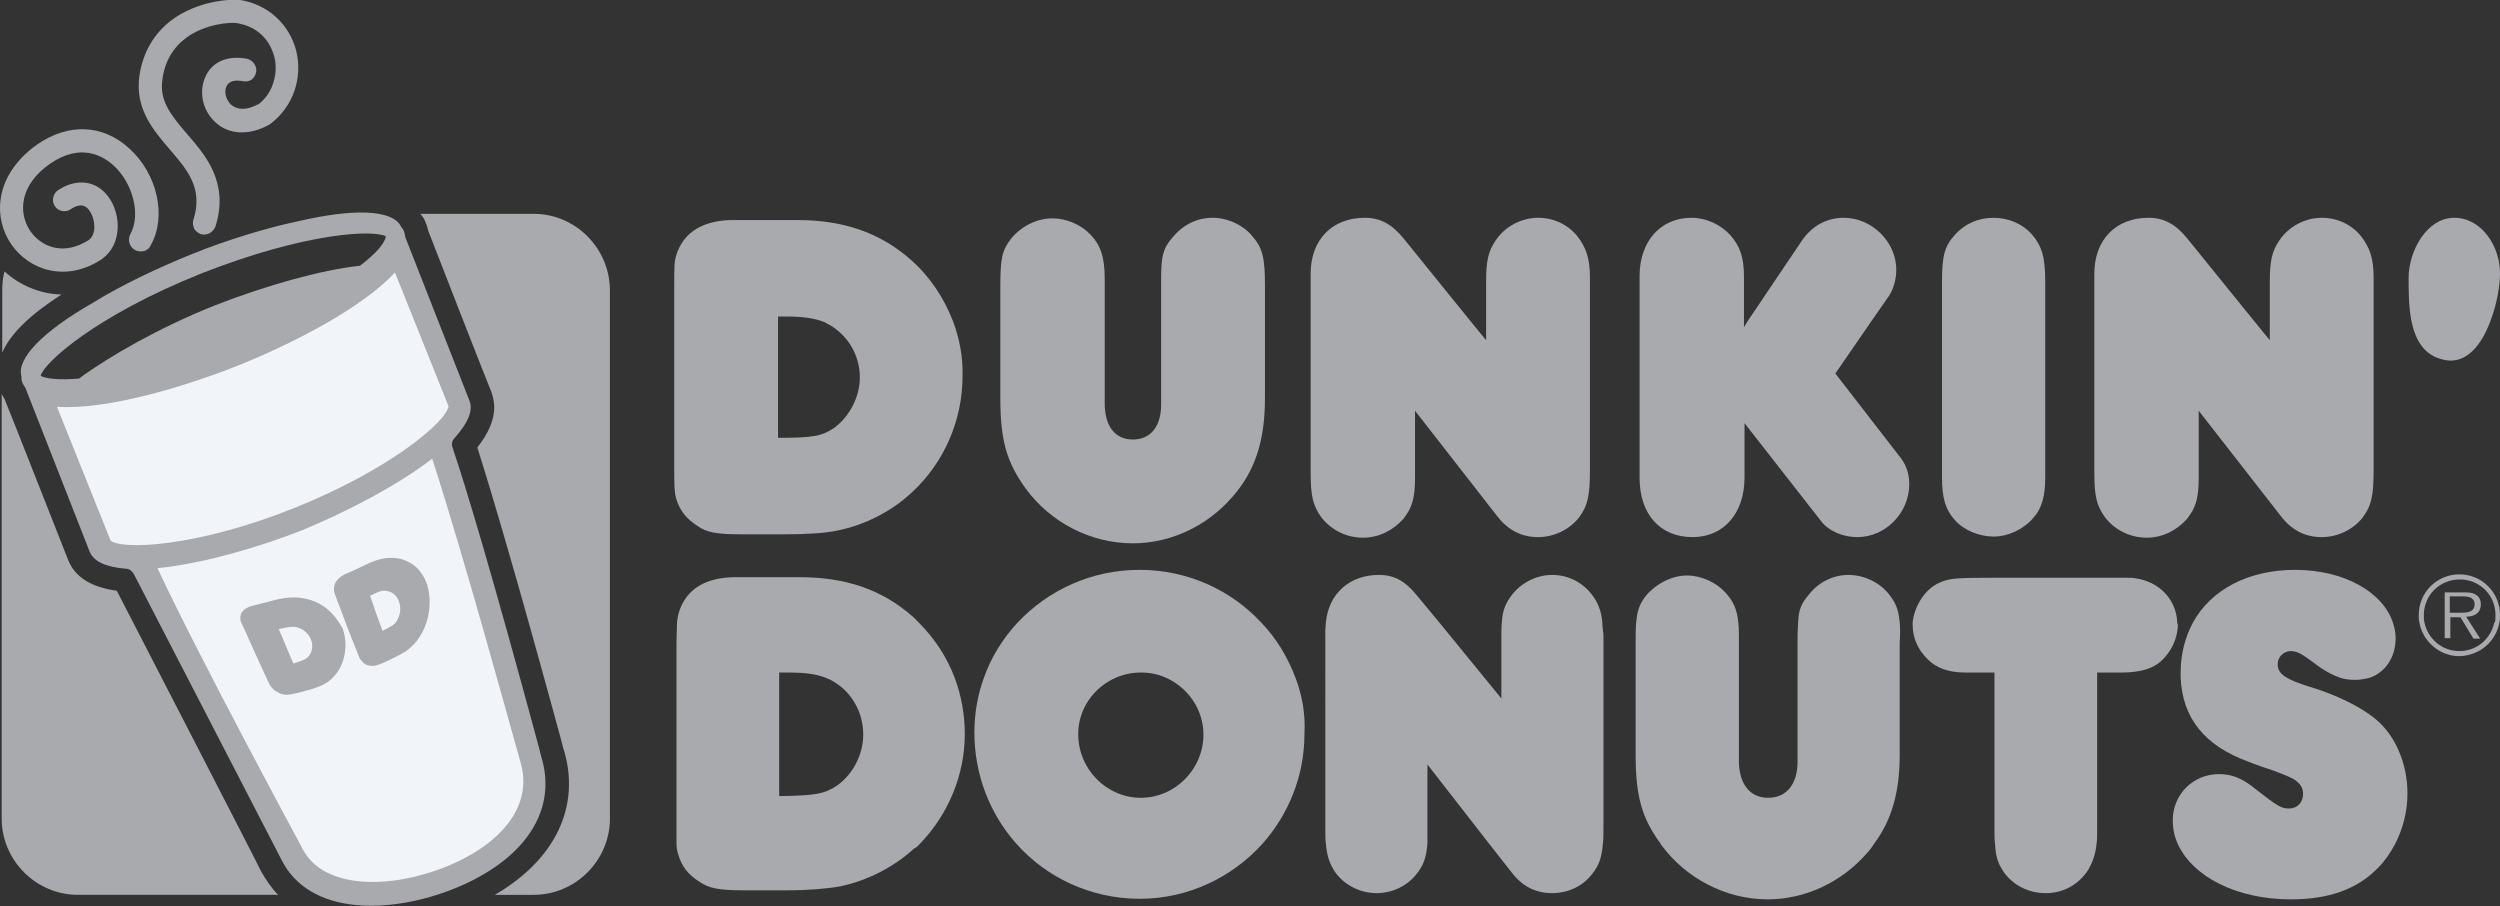 <?xml version="1.0" encoding="utf-8"?>
<!-- Generator: Adobe Illustrator 21.1.0, SVG Export Plug-In . SVG Version: 6.00 Build 0)  -->
<svg version="1.1" id="Layer_1" xmlns="http://www.w3.org/2000/svg" xmlns:xlink="http://www.w3.org/1999/xlink" x="0px" y="0px"
	 viewBox="0 0 443.1 160.6" style="enable-background:new 0 0 443.1 160.6;" xml:space="preserve">
<rect x="0" y="0" width="443.1" height="160.6" fill="#333333" stroke="none"/>
<style type="text/css">
	.st0{fill:#a9aaae;}
	.st1{fill:#f1f4f9;}
</style>
<g>
	<g>
		<g>
			<path class="st0" d="M214.9,38.6c-2.8,0-5.3,1.3-7.1,3.5c-1.7,2-2,3.3-2,7.4v22.2c0,3.8-1.8,6.2-5,6.2s-5-2.4-5-6.4v-22
				c0-3.9-0.7-6-2.5-7.9c-1.7-1.8-4.3-2.9-6.8-2.9c-2.7,0-5.5,1.4-7.3,3.6c-1.6,2.1-1.9,3.4-1.9,8.7v19.6c0,7.4,1.1,11.3,4.5,16
				c4.4,6,11.5,9.7,19,9.7c6.6,0,13.1-3,17.6-8.2c4-4.5,5.8-9.9,5.8-17.5V50.7c0-5-0.4-6.7-2.2-8.8
				C220.4,39.9,217.6,38.6,214.9,38.6z M168.9,56.9c-1.6-4.1-4.1-7.9-7.4-10.8c-5.4-4.8-11.9-7.1-20.2-7.1H130
				c-5.3,0-8.8,2.1-10.1,6.1c-0.4,1.3-0.4,1.8-0.4,6.4v30.7c0,3.8,0,4.8,0.3,6c0.6,2.2,1.8,3.7,3.8,5c1.7,1.2,3.4,1.5,7.8,1.5h7.8
				c3.8,0,7.2-0.2,9.4-0.7c4.8-1,9.5-3.4,13.1-6.8c5.7-5.3,8.9-12.8,8.9-20.5C170.7,63.4,170.1,60.1,168.9,56.9L168.9,56.9z
				 M145.6,56.9c0.3,0.1,0.6,0.2,0.9,0.4c3.6,1.8,5.9,5.5,5.9,9.6c0,3.4-1.8,6.9-4.5,8.9c-2.2,1.5-3.7,1.8-10,1.8V56.1h1.5
				C142.3,56.1,144.1,56.4,145.6,56.9L145.6,56.9z M272.6,38.6c-3,0-5.9,1.6-7.5,4c-1.3,1.9-1.7,3.6-1.7,7.3v10.4l-2.7-3.3
				l-11.9-14.7c-2.1-2.6-4.2-3.7-6.9-3.7c-5.8,0-9.6,3.9-9.6,9.9v35.3c0,4.1,0.4,5.8,1.9,7.9c1.8,2.3,4.5,3.6,7.4,3.6
				c2.8,0,5.3-1.3,7.1-3.3c1.6-2,2.1-3.7,2.1-7.4V72.8l14.5,18.6c1.9,2.5,4.3,3.8,7.3,3.8c2.8,0,5.5-1.3,7.2-3.4
				c1.6-2.1,2-3.9,2-8.4V49.3c0-3.4-0.6-5.3-2.2-7.4C277.9,39.8,275.4,38.6,272.6,38.6z M325.3,66.2l6.4-9.3l3-4.3
				c0.9-1.3,1.4-3.1,1.4-4.8c0-4.9-4.3-9.2-9.3-9.2c-3.1,0-5.8,1.5-7.6,4.3L309.7,57l-0.6,1v-9c0-3.3-0.7-5.4-2.4-7.3
				c-1.7-1.9-4.3-3.1-6.9-3.1c-5.5,0-9.2,4.2-9.2,10.3v35.8c0,6.4,3.6,10.5,9.4,10.5c5.5,0,9.2-4.2,9.2-10.6V75l13.6,17.4
				c1.3,1.7,3.8,2.8,6.4,2.8c5,0,9.2-4.3,9.2-9.4c0-1.9-0.6-3.6-1.8-5L325.3,66.2z M411.5,38.6c-3,0-5.9,1.6-7.5,4
				c-1.3,1.9-1.7,3.6-1.7,7.3v10.4l-2.7-3.3l-11.9-14.7c-2.1-2.6-4.2-3.7-6.9-3.7c-5.8,0-9.6,3.9-9.6,9.9v35.3
				c0,4.1,0.4,5.8,1.9,7.9c1.8,2.3,4.5,3.6,7.4,3.6c2.8,0,5.3-1.3,7.1-3.3c1.6-2,2.1-3.7,2.1-7.4V72.8l14.5,18.6
				c1.9,2.5,4.3,3.8,7.3,3.8c2.8,0,5.5-1.3,7.2-3.4c1.6-2.1,2-3.9,2-8.4V49.3c0-3.4-0.6-5.3-2.2-7.4
				C416.8,39.8,414.3,38.6,411.5,38.6z M435,38.6c-4.9,0-8.1,5.9-8.1,10.7c0,2.2,0,5,0.5,7.6l0,0c0.7,3.3,2.2,6.2,5.9,6.9
				c3.9,0.8,6.6-2.8,8.1-6.9l0,0c1.2-3.1,1.7-6.4,1.7-8.5C443.1,43.6,439.8,38.6,435,38.6z M353.3,38.6c-2.7,0-5.1,1.1-6.8,3
				c-1.9,2.1-2.3,3.8-2.3,8.4v34.5c0,3.8,0.6,5.8,2.3,7.7c1.6,1.8,4.3,2.9,6.9,2.9c2.4,0,5.1-1.2,6.8-3.1c1.7-1.8,2.3-4,2.3-7.5V50
				c0-4.5-0.6-6.4-2.4-8.5C358.5,39.7,356,38.6,353.3,38.6z"/>
			<g>
				<path class="st0" d="M336.7,110.3L336.7,110.3c-0.2-2.4-0.8-3.6-2-5.1c-1.6-2-4.4-3.3-7.1-3.3s-5.3,1.3-7,3.5
					c-1.3,1.5-1.8,2.6-1.9,4.9l0,0c0,0.7-0.1,1.4-0.1,2.4V135c0,3.9-1.9,6.4-5.2,6.4c-3.3,0-5.2-2.5-5.2-6.6v-22
					c0-0.9,0-1.7-0.1-2.4l0,0c-0.2-2.5-1-4-2.4-5.5c-1.6-1.7-4.2-2.9-6.7-2.9c-2.6,0-5.4,1.4-7.2,3.5c-1.1,1.4-1.6,2.5-1.8,4.8l0,0
					c-0.1,1-0.1,2.2-0.1,3.8v19.7c0,7.3,1.1,11.2,4.4,15.7l0,0c0,0.1,0.1,0.1,0.1,0.2c4.4,6,11.5,9.7,18.9,9.7
					c6.6,0,13.1-3,17.6-8.2c0.5-0.5,0.9-1.1,1.3-1.7l0,0c3.1-4.2,4.5-9.1,4.5-15.7v-19.9C336.8,112.4,336.8,111.3,336.7,110.3z"/>
				<g>
					<path class="st0" d="M437.1,109.3c1.4,0,2.6-0.6,2.6-2.2c0-0.7-0.3-1.4-0.9-1.7c-0.6-0.4-1.3-0.4-2-0.4h-3.5v8.1h1v-3.7h1.8
						l0.6,1l1.7,2.8h1.2l-1.8-2.8L437.1,109.3z M435.7,108.6h-1.5v-2.9h2.3c1,0,2.1,0.2,2.1,1.4
						C438.6,108.7,436.9,108.6,435.7,108.6z"/>
					<path class="st0" d="M443,110.3c0.1-0.4,0.1-0.8,0.1-1.3c0-4-3.2-7.2-7.2-7.2s-7.2,3.2-7.2,7.2c0,0.4,0,0.9,0.1,1.3
						c0.6,3.4,3.6,6,7.1,6C439.5,116.2,442.4,113.7,443,110.3h-0.9c-0.6,2.9-3.1,5.1-6.2,5.1s-5.6-2.2-6.2-5.1l0,0
						c-0.1-0.4-0.1-0.8-0.1-1.3c0-3.5,2.8-6.3,6.4-6.3c3.5,0,6.3,2.8,6.3,6.3c0,0.4,0,0.9-0.1,1.3H443z"/>
				</g>
				<path class="st0" d="M163.1,149.5c5-5.2,7.9-12.2,7.9-19.4c0-3.4-0.6-6.8-1.8-10l0,0c-1.4-3.7-3.6-7-6.4-9.8l0,0
					c-0.3-0.3-0.6-0.6-0.9-0.9c-5.4-4.8-11.8-7.1-20.2-7.1h-11.3c-5.3,0-8.7,2.1-10,6c-0.2,0.6-0.3,1.1-0.4,1.9l0,0
					c0,0.9-0.1,2.1-0.1,4.5v5.3l0,0v25.4c0,2,0,3.2,0,4s0.1,1.4,0.3,2c0.6,2.1,1.7,3.6,3.8,4.9c1.6,1.1,3.3,1.5,7.7,1.5h7.8
					c3.8,0,7.2-0.3,9.4-0.7c4.8-1,9.5-3.4,13.1-6.7C162.5,150.2,162.8,149.8,163.1,149.5L163.1,149.5z M138.1,120.1v-0.9h1.7
					c3,0,4.9,0.3,6.5,0.9l0,0c0.2,0.1,0.4,0.2,0.7,0.3c3.7,1.8,6,5.6,6,9.8c0,3.5-1.8,7-4.6,9c-2.2,1.5-3.8,1.8-10.1,1.9h-0.2
					L138.1,120.1L138.1,120.1z"/>
				<path class="st0" d="M229.6,120.1L229.6,120.1c-1.4-3.7-3.4-7-6.1-9.8l0,0c-5.3-5.7-13-9.3-21.5-9.3c-8.6,0-16.2,3.6-21.6,9.3
					l0,0c-2.6,2.8-4.7,6.1-6,9.8l0,0c-1.1,3-1.7,6.3-1.7,9.7c0,7.6,2.8,14.5,7.4,19.7l0,0c5.3,6,13.2,9.8,21.9,9.8
					c8.6,0,16.4-3.8,21.8-9.8l0,0c4.6-5.2,7.4-12,7.4-19.4C231.4,126.6,230.8,123.2,229.6,120.1z M202.2,141.4
					c-6.1,0-11.1-5.1-11.1-11.3c0-4.5,2.8-8.3,6.7-10l0,0c1.4-0.6,2.9-0.9,4.4-0.9c1.6,0,3.1,0.3,4.4,0.9l0,0
					c3.9,1.7,6.7,5.6,6.7,10.1C213.3,136.3,208.3,141.4,202.2,141.4z"/>
				<path class="st0" d="M284,110.3L284,110.3c-0.2-2.1-0.8-3.6-2-5.1c-1.7-2.1-4.2-3.3-6.9-3.3c-3,0-5.8,1.6-7.4,3.9
					c-0.9,1.3-1.4,2.5-1.5,4.4l0,0c-0.1,0.8-0.1,1.7-0.1,2.8v10.8L263,120l-8-9.8l-3.9-4.7c-2.1-2.6-4.1-3.6-6.7-3.6
					c-5.2,0-8.9,3.3-9.4,8.4c0,0.4-0.1,0.9-0.1,1.4V147c0,1,0,1.8,0.1,2.5c0.2,2.4,0.7,3.7,1.8,5.3c1.7,2.2,4.4,3.5,7.2,3.5
					c2.7,0,5.3-1.2,7-3.3c1.3-1.6,1.8-3,2-5.5l0,0c0-0.5,0-1.1,0-1.8v-12.2l10.9,14l0,0l4,5.1c1.9,2.5,4.3,3.7,7.2,3.7
					c2.8,0,5.4-1.2,7.1-3.4c1.2-1.5,1.7-2.9,1.9-5.4l0,0c0.1-0.8,0.1-1.8,0.1-2.8v-34.2C284.1,111.7,284,110.9,284,110.3z"/>
				<path class="st0" d="M385.9,110.3L385.9,110.3c-0.2-4.1-3.2-7.2-7.4-7.8c-0.5-0.1-0.8-0.1-1.6-0.1c-0.8,0-2.1,0-4.7,0h-18.6
					c-7.3,0-8,0.1-9.9,0.9c-2.5,1.1-4.4,4.1-4.7,7l0,0c0,0.2,0,0.3,0,0.5c0,2.2,0.9,4.3,2.6,6c1.6,1.6,3.7,2.4,6.8,2.4h5.1v28.1
					c0,0.8,0,1.5,0.1,2.2c0.1,2.3,0.5,3.5,1.5,5c1.7,2.4,4.4,3.8,7.5,3.8s5.8-1.5,7.5-4.1c0.8-1.4,1.3-2.7,1.5-4.7
					c0.1-0.7,0.1-1.5,0.1-2.3v-28h4.3c3.3,0,5.6-0.7,7-2c1.8-1.6,3-4.1,3-6.5C385.9,110.6,385.9,110.4,385.9,110.3z"/>
				<path class="st0" d="M421.1,127.5c-2.6-2.2-7.1-4.4-11.8-5.8c-1.9-0.6-3.2-1.1-4-1.6l0,0c-1.2-0.7-1.6-1.4-1.6-2.4
					c0-1.3,1.1-2.3,2.3-2.3c1.1,0,2,0.5,4,2c1.8,1.4,3.3,2.2,4.7,2.7l0,0c0.9,0.3,1.8,0.4,2.8,0.4c0.9,0,1.8-0.2,2.6-0.4l0,0
					c2.7-1,4.5-3.6,4.5-7c0-1-0.2-1.9-0.5-2.8l0,0c-1.8-5.4-8.7-9.3-17.3-9.3c-8.3,0-14.9,3.5-18.1,9.3l0,0
					c-1.4,2.6-2.2,5.6-2.2,8.9c0,0.3,0,0.6,0,0.9l0,0c0.3,7.2,4.3,12.1,12,14.9c1.5,0.6,3,1.1,4.5,1.6c2.9,1.1,3.2,1.3,3.7,1.6
					c1,0.7,1.5,1.4,1.5,2.5c0,1.5-1,2.6-2.5,2.6c-1.4,0-2-0.4-6-3.5c-2.3-1.9-4.2-2.6-6.4-2.6c-4.6,0-8.2,3.6-8.2,8.2
					c0,1.5,0.3,2.9,0.9,4.2l0,0c2.6,5.7,10.3,9.8,20,9.8c6.8,0,11.8-1.8,15.5-5.6c1.2-1.2,2.2-2.7,3-4.2l0,0c1.4-2.7,2.2-5.8,2.2-9
					C426.7,135.3,424.5,130.3,421.1,127.5z"/>
			</g>
		</g>
		<g>
			<g>
				<path class="st0" d="M10.9,52.2C7,52.1,3.4,50.5,0.8,48.1c-0.3,1.1-0.4,2.2-0.4,3.4v11C1.8,59.2,5.3,55.8,10.9,52.2z"/>
				<path class="st0" d="M20.7,104.7c-4.5-0.6-7.4-2.4-8.6-5.4c0,0-11.1-28.2-11.3-28.6c-0.2-0.3-0.4-0.6-0.5-0.9v75.3
					c0,7.4,6.1,13.5,13.5,13.5h35.5c-1.2-1.2-2.2-2.7-3.1-4.3C46.3,154.3,24.5,112.1,20.7,104.7z"/>
			</g>
			<path class="st0" d="M94.6,37.9H74.5c0,0,0,0.1,0.1,0.1c0.4,0.5,0.7,1,0.9,1.6c0.2,0.4,0.3,0.9,0.4,1.3
				c9.6,24.7,11,28.1,11.2,28.6l0,0v0.1c0,0,0,0,0-0.1c0.3,0.9,0.5,1.8,0.5,2.7c0,2.2-1,4.6-3,7.1c2.4,7.6,6.9,22.6,14.9,52l0.4,1.6
				v-0.1c3.1,10.1-1.5,19.6-12.2,25.8h6.9c7.4,0,13.5-6.1,13.5-13.5V51.5C108.1,44,102,37.9,94.6,37.9z"/>
			<g>
				<g>
					<path class="st0" d="M30.5,3.5L30.5,3.5c-3.2,2.4-5.2,5.8-5.8,10c-0.8,5.8,2.5,9.6,5.4,13c3.2,3.7,5.9,6.9,4.2,12.4
						c-0.2,0.5-0.1,1.1,0.1,1.6c0.3,0.5,0.7,0.8,1.2,1c1.1,0.3,2.2-0.3,2.6-1.4c2.4-7.7-1.7-12.5-5-16.3c-3.1-3.6-5-6.1-4.4-9.8
						c0.4-3.1,1.9-5.6,4.2-7.3c3.4-2.5,7.9-2.8,9-2.6c4.8,0.8,6.2,4.4,6.6,5.9c0.3,1,0.3,2,0.2,3.1c-0.3,2.2-1.3,4.1-3,5.4
						c0,0,0,0-0.1,0c-2,1.1-3.7,1-4.8,0c-1-1-1.2-2.5-0.7-3.3c0.4-0.8,1.4-1.1,2.9-0.8c0.5,0.1,1.1,0,1.5-0.3s0.7-0.8,0.8-1.3
						c0.2-1.1-0.6-2.2-1.7-2.4c-3.3-0.6-6,0.5-7.2,3c-1.3,2.6-0.7,6,1.5,8.1c2.4,2.4,6.1,2.6,9.7,0.6l0.3-0.2c3.9-3,5.7-8,4.5-12.9
						c-1.2-4.7-5-8.2-9.9-9C40.6-0.2,35,0.2,30.5,3.5z"/>
					<path class="st0" d="M6.6,25.6c-4.1,2.9-6.1,6.5-6.5,9.8c-0.4,2.9,0.4,5.7,1.9,7.9c3.1,4.5,9.6,6.9,16.1,2.6l0.1-0.1
						c3.4-2.5,3.3-7.7,1.1-10.8c-2.1-3-5.7-3.5-9-1.3c-0.9,0.6-1.2,1.9-0.6,2.8c0.3,0.5,0.8,0.8,1.3,0.9c0.5,0.1,1.1,0,1.5-0.3
						c1.9-1.3,2.9-0.5,3.4,0.3c0.6,0.9,0.9,2.1,0.8,3.3c-0.1,0.8-0.4,1.4-0.9,1.8c-4.5,2.9-8.4,1.3-10.4-1.5c-2.2-3.2-2-8.2,3.5-12
						c5.4-3.7,9.3-1.4,11.2,0.3c3.5,3.2,4.9,8.8,3,12.2c-0.5,1-0.2,2.2,0.8,2.8c0.5,0.3,1,0.3,1.6,0.2c0.5-0.1,1-0.5,1.2-1
						c2.9-5.1,1.2-12.7-3.8-17.2C18.2,22,12.1,21.8,6.6,25.6z"/>
				</g>
				<path class="st0" d="M95.9,134l-0.4-1.6c-8.4-31.1-12.9-46-15.3-53.1c-0.2-0.6-0.1-1.2,0.4-1.7c2.4-2.7,3.3-4.9,2.6-6.6
					L71.9,42.2c0-0.1-0.1-0.2-0.1-0.4c-0.1-0.3-0.1-0.6-0.2-0.8c-0.1-0.3-0.3-0.5-0.5-0.8C71,40.1,71,40.1,71,40
					c-1.6-2.8-8.2-3.1-18.1-0.8c-5.7,1.2-12.6,3.3-18.8,5.8s-12.7,5.6-17.7,8.7c-8.9,5.1-13.5,9.9-12.6,13c0,0.1,0,0.2,0,0.3
					c0,0.4,0.1,0.7,0.2,0.9s0.2,0.4,0.4,0.7c0.1,0.1,0.1,0.2,0.2,0.4l11.3,28.8c0.7,1.7,2.8,2.7,6.4,3c0.6,0,1.1,0.4,1.4,0.9
					l26.2,50.7c5,10,19.4,9.6,30.6,5.1C93.1,152.4,98.9,143.6,95.9,134z M63.8,47.1c-6.6,0.7-16.5,3.4-25.9,7.1
					C28.4,58,19.4,63.1,14,67.1c-3.7,0.3-6,0-6.8-0.5c0.6-2.3,9.7-10.6,28.4-18.1c18.8-7.4,30.8-7.8,32.8-6.6
					C68.2,43.1,66.7,44.9,63.8,47.1z"/>
				<path class="st1" d="M92.2,134.9c2.5,8.1-3.7,14.9-13.1,18.7c-9.9,4-21.8,4.1-25.5-3.2c-1.3-2.5-17.7-32.7-25.7-49.7
					c8.2-0.8,18.2-3.8,25.6-6.7c7.3-3,16.6-7.7,23.1-12.7C82.4,99.1,91.4,132.2,92.2,134.9z"/>
				<path class="st1" d="M52,90.1c-17.3,6.9-30.4,7.4-32.4,5.7l-9.5-23.7c8.9,0.6,22.7-3.6,31.8-7.2C51,61.3,64,54.8,70,48.3
					L79.5,72C79.2,74.6,69.3,83.2,52,90.1z"/>
				<g>
					<path class="st0" d="M58.9,108.8L58.9,108.8c-0.9-1-2.1-1.8-3.4-2.3c-2.2-0.8-4.4-0.8-7-0.1c-1.2,0.3-2.3,0.6-3.5,0.9
						c-1.7,0.4-2.5,1.2-2.4,2.4c0,0.4,0.1,0.5,0.7,1.8c1.3,2.9,2.6,5.8,3.9,8.6c0.5,1.1,0.6,1.3,0.9,1.7c0.5,0.6,1,0.9,1.8,1.2
						c0.6,0.2,1.2,0.2,2.5-0.1c0.8-0.2,1.5-0.4,2.3-0.6c1.1-0.3,2.1-0.7,2.7-1c1.3-0.7,2.3-1.8,3-3.2c1-2.1,1.1-4.6,0.3-6.8
						C60.1,110.4,59.6,109.5,58.9,108.8z M54.8,116.2c-0.5,0.6-0.9,0.8-2.8,1.4c-0.9-2-1.7-4.1-2.6-6.1c0.2,0,0.3-0.1,0.5-0.1
						c0.9-0.2,1.4-0.3,2-0.3l0,0c0.1,0,0.2,0,0.3,0c1.3,0.2,2.4,1,2.9,2.2C55.5,114.3,55.4,115.4,54.8,116.2z"/>
					<path class="st0" d="M74.3,101.1L74.3,101.1c-0.8-1-1.9-1.6-3.1-2c-2-0.5-4-0.2-6.4,1c-1.1,0.5-2.2,1.1-3.3,1.5
						c-1.6,0.7-2.4,1.7-2.3,3c0,0.4,0.1,0.6,0.6,1.9c1.1,2.9,2.2,5.9,3.4,8.8c0.4,1.1,0.5,1.4,0.8,1.7c0.4,0.6,0.9,0.9,1.6,1
						c0.6,0.1,1.1,0,2.3-0.5c0.7-0.3,1.4-0.7,2.1-1c1-0.5,1.9-1,2.5-1.5c1.2-1,2.2-2.4,2.8-3.9c1-2.4,1.1-5.2,0.4-7.5
						C75.4,102.7,74.9,101.8,74.3,101.1z M70.4,109.9c-0.4,0.8-0.8,1-2.6,1.9c-0.8-2.1-1.5-4.1-2.2-6.2c0.1-0.1,0.3-0.1,0.4-0.2
						c0.8-0.4,1.3-0.6,1.8-0.7l0,0c0.1,0,0.2,0,0.3,0c1.2,0,2.2,0.7,2.6,1.9C71.1,107.6,71,108.9,70.4,109.9z"/>
				</g>
			</g>
		</g>
	</g>
</g>
</svg>

